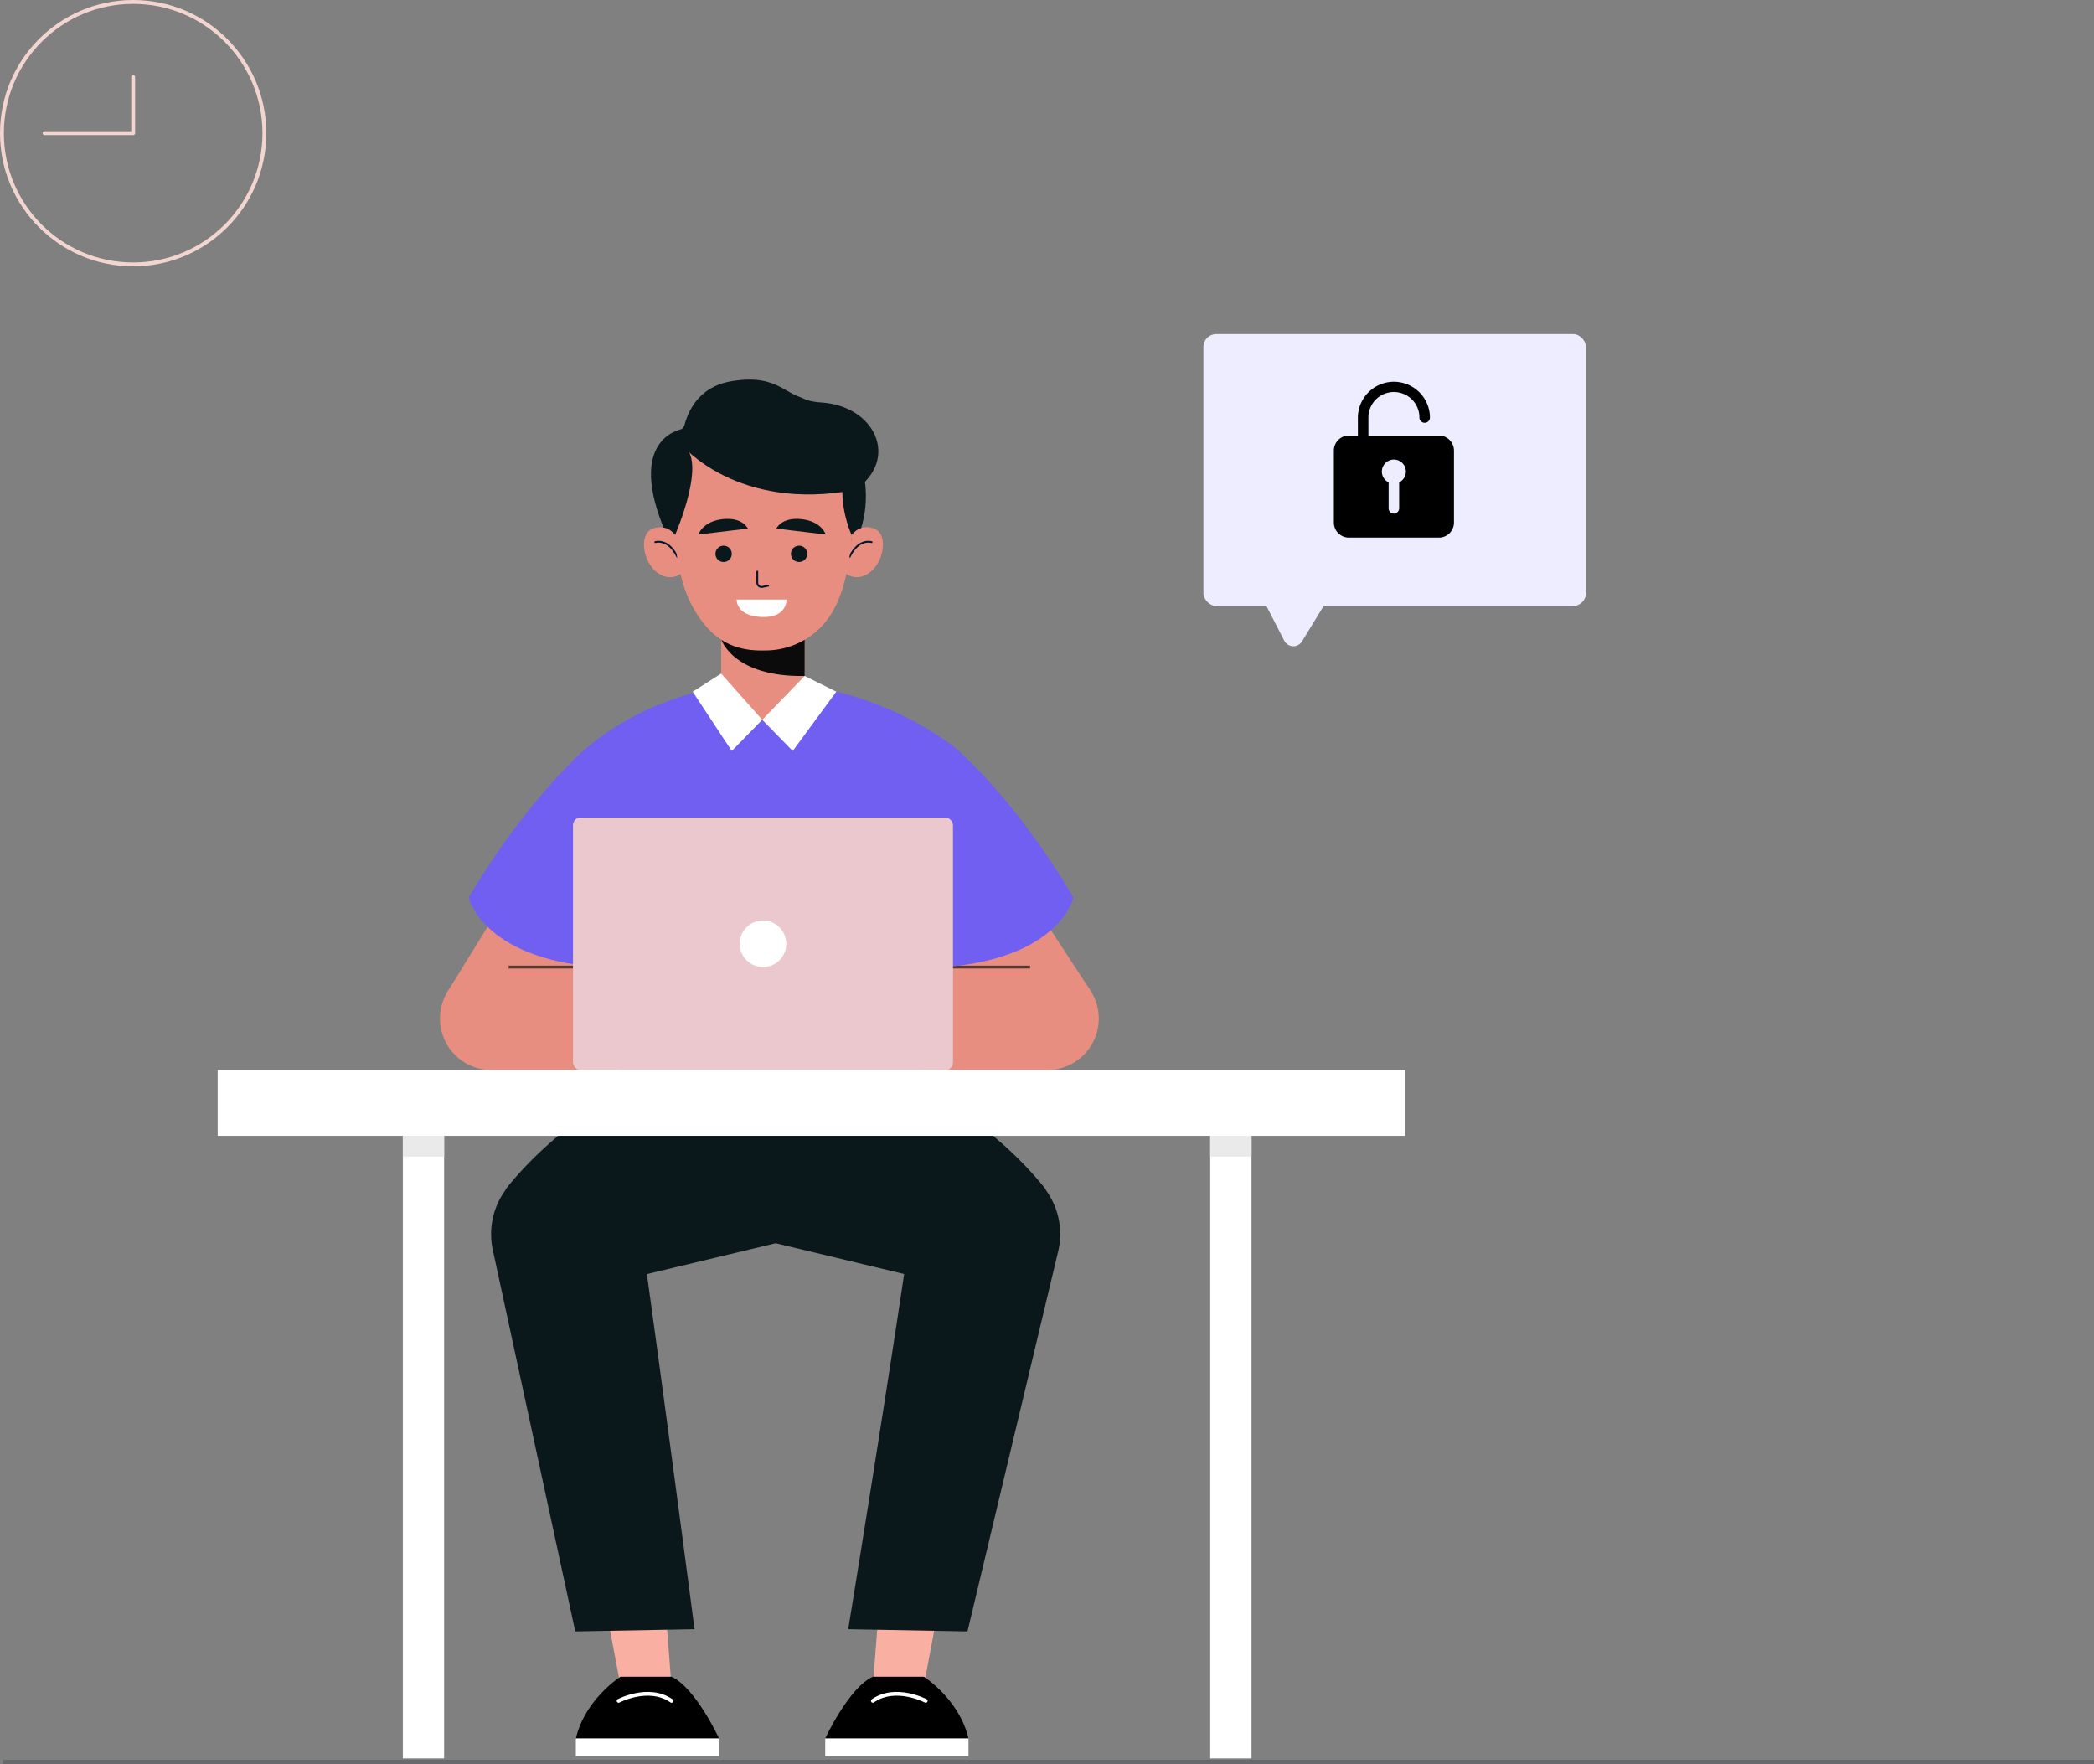 <svg xmlns="http://www.w3.org/2000/svg" width="529.702" height="446.305" viewBox="0 0 529.702 446.305">
  <rect x="0" y="0" width="529.702" height="446.305" fill="#808080" stroke="none"/>
  <defs>
    <style>
      .cls-1, .cls-11, .cls-13, .cls-5, .cls-8 {
        fill: none;
      }

      .cls-1 {
        stroke: #f1d5ce;
        stroke-width: 0.98px;
      }

      .cls-1, .cls-11, .cls-5 {
        stroke-linecap: round;
        stroke-linejoin: round;
      }

      .cls-2 {
        fill: #0b181b;
      }

      .cls-3 {
        fill: #f9b0a3;
      }

      .cls-4 {
        fill: #fff;
      }

      .cls-5 {
        stroke: #fff;
        stroke-width: 0.958px;
      }

      .cls-6 {
        fill: #715ff2;
      }

      .cls-7 {
        fill: #e88e80;
      }

      .cls-8 {
        stroke: #55382c;
        stroke-width: 0.718px;
      }

      .cls-13, .cls-8 {
        stroke-miterlimit: 10;
      }

      .cls-9 {
        fill: #eac8ce;
      }

      .cls-10 {
        fill: #0b0b0b;
      }

      .cls-11 {
        stroke: #021833;
        stroke-width: 0.461px;
      }

      .cls-12 {
        fill: #eaeaea;
      }

      .cls-13 {
        stroke: #343a43;
        stroke-width: 1.147px;
        opacity: 0.33;
      }

      .cls-14 {
        fill: #ededff;
      }
    </style>
  </defs>
  <g id="Group_29073" data-name="Group 29073" transform="translate(-197.409 -211.29)">
    <g id="Group_26263" data-name="Group 26263" transform="translate(118.037 269.78)">
      <g id="Group_26236" data-name="Group 26236" transform="translate(3 -58)">
        <g id="Group_26232" data-name="Group 26232" transform="translate(76.861)">
          <ellipse id="Ellipse_2057" data-name="Ellipse 2057" class="cls-1" cx="33.196" cy="33.196" rx="33.196" ry="33.196"/>
          <path id="Path_39739" data-name="Path 39739" class="cls-1" d="M317.25,271.733v14.192H294.837" transform="translate(-284.054 -252.729)"/>
        </g>
      </g>
      <g id="Group_26341" data-name="Group 26341" transform="translate(92.104)">
        <g id="Group_26340" data-name="Group 26340" transform="translate(-12 37.528)">
          <g id="Group_26335" data-name="Group 26335" transform="translate(110.561)">
            <g id="Group_26316" data-name="Group 26316" transform="translate(12.935 175.353)">
              <g id="Group_26311" data-name="Group 26311">
                <path id="Path_39838" data-name="Path 39838" class="cls-2" d="M513.389,365.518c-1.617,1.384-22.972,12.924-35.9,29.54L503.3,418.829l42.714-10.24,2.516-43.071Z" transform="translate(-473.857 -365.518)"/>
                <g id="Group_26310" data-name="Group 26310" transform="translate(0 21.906)">
                  <g id="Group_26309" data-name="Group 26309" transform="translate(21.439 109.008)">
                    <path id="Path_39839" data-name="Path 39839" class="cls-3" d="M492.891,447.467l-4.562-24.151H503.9l1.873,24.151Z" transform="translate(-481.589 -423.316)"/>
                    <g id="Group_26308" data-name="Group 26308" transform="translate(0 21.856)">
                      <path id="Path_39840" data-name="Path 39840" d="M509.541,432.966H496.655s-8.976,5.651-11.3,15.624h36.233S515.636,435.736,509.541,432.966Z" transform="translate(-485.353 -432.966)"/>
                      <rect id="Rectangle_5588" data-name="Rectangle 5588" class="cls-4" width="36.234" height="4.477" transform="translate(0 15.624)"/>
                      <path id="Path_39841" data-name="Path 39841" class="cls-5" d="M490.128,436.659s7.631-4.016,13.373,0" transform="translate(-479.312 -430.552)"/>
                    </g>
                  </g>
                  <path id="Path_39842" data-name="Path 39842" class="cls-2" d="M513.5,391.408c5.087,35.663,13.851,102.63,13.851,102.63l-30.17.559L476.335,398.16a18.9,18.9,0,0,1,15.04-22.655h0A18.884,18.884,0,0,1,513.5,391.408Z" transform="translate(-475.888 -375.19)"/>
                </g>
              </g>
              <g id="Group_26315" data-name="Group 26315" transform="translate(69.294)">
                <path id="Path_39843" data-name="Path 39843" class="cls-2" d="M541.62,365.518c1.617,1.384,22.972,12.924,35.9,29.54l-25.805,23.771L509,408.589l-2.516-43.071Z" transform="translate(-506.481 -365.518)"/>
                <g id="Group_26314" data-name="Group 26314" transform="translate(15.23 21.906)">
                  <g id="Group_26313" data-name="Group 26313" transform="translate(0 109.008)">
                    <path id="Path_39844" data-name="Path 39844" class="cls-3" d="M531.409,447.467l4.562-24.151H520.4l-1.873,24.151Z" transform="translate(-506.477 -423.316)"/>
                    <g id="Group_26312" data-name="Group 26312" transform="translate(0 21.856)">
                      <path id="Path_39845" data-name="Path 39845" d="M525.252,432.966h12.886s8.974,5.651,11.3,15.624H513.2S519.157,435.736,525.252,432.966Z" transform="translate(-513.205 -432.966)"/>
                      <rect id="Rectangle_5589" data-name="Rectangle 5589" class="cls-4" width="36.234" height="4.477" transform="translate(36.235 20.101) rotate(180)"/>
                      <path id="Path_39846" data-name="Path 39846" class="cls-5" d="M531.894,436.659s-7.631-4.016-13.37,0" transform="translate(-506.477 -430.552)"/>
                    </g>
                  </g>
                  <path id="Path_39847" data-name="Path 39847" class="cls-2" d="M531.791,391.408c-5.087,35.663-16.02,102.63-16.02,102.63l30.17.559,23.012-96.437a18.9,18.9,0,0,0-15.039-22.655h0A18.884,18.884,0,0,0,531.791,391.408Z" transform="translate(-509.959 -375.19)"/>
                </g>
              </g>
            </g>
            <g id="Group_26323" data-name="Group 26323" transform="translate(0 76.594)">
              <g id="Group_26321" data-name="Group 26321">
                <path id="Path_39848" data-name="Path 39848" class="cls-6" d="M532.406,321.916s-27.284,0-47.37,19.753v55.354s96.12,1.463,96.12,0,.025-59.012.025-59.012A83.049,83.049,0,0,0,532.406,321.916Z" transform="translate(-451.38 -321.916)"/>
                <g id="Group_26318" data-name="Group 26318" transform="translate(0 16.095)">
                  <g id="Group_26317" data-name="Group 26317" transform="translate(0 32.765)">
                    <path id="Path_39849" data-name="Path 39849" class="cls-7" d="M510.612,353.711h-27.4a13.031,13.031,0,0,0-13.03,13.031h0a13.029,13.029,0,0,0,13.03,13.028h32.238Z" transform="translate(-470.177 -330.555)"/>
                    <path id="Path_39850" data-name="Path 39850" class="cls-7" d="M470.889,373.392l18.411-29.9,25.245,3.408L510.8,379.673Z" transform="translate(-469.277 -343.488)"/>
                    <line id="Line_62" data-name="Line 62" class="cls-8" x1="16.287" transform="translate(17.369 23.157)"/>
                  </g>
                  <path id="Path_39851" data-name="Path 39851" class="cls-6" d="M503.843,329.022s-14.829,11.971-30.462,38.333c0,0,3.373,15.252,32.492,17.588Z" transform="translate(-466.124 -329.022)"/>
                </g>
                <g id="Group_26320" data-name="Group 26320" transform="translate(121.382 16.095)">
                  <g id="Group_26319" data-name="Group 26319" transform="translate(0 27.282)">
                    <path id="Path_39852" data-name="Path 39852" class="cls-7" d="M528.6,353.711h27.407a13.03,13.03,0,0,1,13.028,13.031h0a13.028,13.028,0,0,1-13.028,13.028h-32.24Z" transform="translate(-523.767 -325.072)"/>
                    <path id="Path_39853" data-name="Path 39853" class="cls-7" d="M567.351,376.325l-23.038-35.258-20.545,8.891,3.745,32.778Z" transform="translate(-523.766 -341.067)"/>
                    <line id="Line_63" data-name="Line 63" class="cls-8" x2="21.512" transform="translate(6.389 28.64)"/>
                  </g>
                  <path id="Path_39854" data-name="Path 39854" class="cls-6" d="M528.617,329.022s14.829,11.971,30.462,38.333c0,0-3.373,15.252-32.491,17.588Z" transform="translate(-520.198 -329.022)"/>
                </g>
              </g>
              <g id="Group_26322" data-name="Group 26322" transform="translate(33.656 34.178)">
                <rect id="Rectangle_5590" data-name="Rectangle 5590" class="cls-9" width="96.119" height="63.897" rx="1.926"/>
                <path id="Path_39855" data-name="Path 39855" class="cls-4" d="M515.434,354.4a5.89,5.89,0,1,1-5.891-5.891A5.889,5.889,0,0,1,515.434,354.4Z" transform="translate(-461.485 -322.452)"/>
              </g>
            </g>
            <g id="Group_26334" data-name="Group 26334" transform="translate(51.61)">
              <path id="Rectangle_5591" data-name="Rectangle 5591" class="cls-7" d="M0,0H21.122a0,0,0,0,1,0,0V17.866a3.256,3.256,0,0,1-3.256,3.256H3.256A3.256,3.256,0,0,1,0,17.866V0A0,0,0,0,1,0,0Z" transform="translate(19.527 64.935)"/>
              <path id="Path_39856" data-name="Path 39856" class="cls-10" d="M501.61,319.361s3.067,9.466,21.062,9.137V315.431h0s-1.2,2.43-9.219,2.088C505.359,317.173,501.61,319.361,501.61,319.361Z" transform="translate(-482.024 -253.526)"/>
              <ellipse id="Ellipse_2058" data-name="Ellipse 2058" class="cls-2" cx="26.221" cy="26.897" rx="26.221" ry="26.897" transform="translate(3.694 2.6)"/>
              <g id="Group_26330" data-name="Group 26330" transform="translate(0 9.624)">
                <g id="Group_26326" data-name="Group 26326" transform="translate(50.918 27.752)">
                  <path id="Path_39857" data-name="Path 39857" class="cls-7" d="M517.1,306.537a4.665,4.665,0,0,1,5.782-1.527c3.894,1.477,2.134,10.933-3.708,12.138a4.616,4.616,0,0,1-3.735-.976S516.879,309.187,517.1,306.537Z" transform="translate(-515.443 -304.602)"/>
                  <g id="Group_26325" data-name="Group 26325" transform="translate(1.094 3.639)">
                    <g id="Group_26324" data-name="Group 26324">
                      <path id="Path_39858" data-name="Path 39858" class="cls-11" d="M521.5,306.314s-3.262-1.09-5.576,3.715" transform="translate(-515.926 -306.208)"/>
                    </g>
                  </g>
                </g>
                <g id="Group_26329" data-name="Group 26329" transform="translate(0 27.752)">
                  <path id="Path_39859" data-name="Path 39859" class="cls-7" d="M500.825,306.537a4.663,4.663,0,0,0-5.783-1.527c-3.893,1.477-2.131,10.933,3.71,12.138a4.617,4.617,0,0,0,3.735-.976S501.051,309.187,500.825,306.537Z" transform="translate(-492.963 -304.602)"/>
                  <g id="Group_26328" data-name="Group 26328" transform="translate(2.852 3.639)">
                    <g id="Group_26327" data-name="Group 26327">
                      <path id="Path_39860" data-name="Path 39860" class="cls-11" d="M494.222,306.314s3.264-1.09,5.579,3.715" transform="translate(-494.222 -306.208)"/>
                    </g>
                  </g>
                </g>
                <path id="Path_39861" data-name="Path 39861" class="cls-7" d="M541.818,313.887c0,6.059-.625,18.738-4.555,26.265a19.635,19.635,0,0,1-17.785,11.094c-8,.227-13.957-2.7-18.732-11.866S496.2,314,496.2,314s0-21.649,22.562-21.649C542.523,292.349,541.818,313.887,541.818,313.887Z" transform="translate(-488.871 -292.349)"/>
              </g>
              <path id="Path_39862" data-name="Path 39862" class="cls-2" d="M497.062,318.193s8.571-19.6,1.663-22.806C498.724,295.387,493.782,312.257,497.062,318.193Z" transform="translate(-489.199 -278.882)"/>
              <path id="Path_39863" data-name="Path 39863" class="cls-2" d="M517.442,315.605s-4.818-10.566-.568-18.172C516.873,297.433,520.722,309.669,517.442,315.605Z" transform="translate(-464.932 -276.293)"/>
              <g id="Group_26332" data-name="Group 26332" transform="translate(13.772 35.241)">
                <g id="Group_26331" data-name="Group 26331" transform="translate(4.31 6.782)">
                  <path id="Path_39864" data-name="Path 39864" class="cls-2" d="M505.07,308.716a2.062,2.062,0,1,1-2.063-2.063A2.062,2.062,0,0,1,505.07,308.716Z" transform="translate(-500.946 -306.653)"/>
                  <path id="Path_39865" data-name="Path 39865" class="cls-2" d="M513.5,308.716a2.062,2.062,0,1,1-2.063-2.063A2.062,2.062,0,0,1,513.5,308.716Z" transform="translate(-490.281 -306.653)"/>
                </g>
                <path id="Path_39866" data-name="Path 39866" class="cls-11" d="M505.615,309.547l0,2.784a1.086,1.086,0,0,0,1.289,1.087l1.481-.31" transform="translate(-490.729 -296.21)"/>
                <path id="Path_39867" data-name="Path 39867" class="cls-2" d="M511.544,306.112l-12.5,1.5s1-3.316,6.111-3.885S511.544,306.112,511.544,306.112Z" transform="translate(-499.043 -303.659)"/>
                <path id="Path_39868" data-name="Path 39868" class="cls-2" d="M507.744,306.112l12.5,1.5s-1-3.316-6.109-3.885S507.744,306.112,507.744,306.112Z" transform="translate(-488.036 -303.659)"/>
                <path id="Path_39869" data-name="Path 39869" class="cls-4" d="M503.315,312.665h12.618s.215,4.7-6.326,4.421S503.315,312.665,503.315,312.665Z" transform="translate(-493.641 -292.266)"/>
              </g>
              <path id="Path_39870" data-name="Path 39870" class="cls-2" d="M497.168,300.914s14.093,17.076,43.916,11.4c0,0,2.625-15.431-12.793-20.147S500.846,298.6,497.168,300.914Z" transform="translate(-487.643 -284.409)"/>
              <path id="Path_39871" data-name="Path 39871" class="cls-2" d="M497.168,304.605s-.29-14.011,12.682-16.111,13.386,4.843,22.569,5.393c13.708.822,19.961,14.3,8.666,22.12l-19.067-11.4Z" transform="translate(-487.644 -288.1)"/>
              <path id="Path_39872" data-name="Path 39872" class="cls-2" d="M501.99,293.591s-14.131,1.737-5.4,24.154Z" transform="translate(-491.976 -281.154)"/>
              <g id="Group_26333" data-name="Group 26333" transform="translate(12.33 74.362)">
                <path id="Path_39873" data-name="Path 39873" class="cls-4" d="M505.6,320.931l10.388,11.695-7.709,7.888-9.877-14.986Z" transform="translate(-498.406 -320.931)"/>
                <path id="Path_39874" data-name="Path 39874" class="cls-4" d="M516.9,321.2,506.17,332.285l7.709,7.888,11.029-15Z" transform="translate(-488.585 -320.59)"/>
              </g>
            </g>
          </g>
          <g id="Group_26339" data-name="Group 26339" transform="translate(0 174.668)">
            <g id="Group_26338" data-name="Group 26338" transform="translate(54.333)">
              <rect id="Rectangle_5592" data-name="Rectangle 5592" class="cls-4" width="300.39" height="16.637"/>
              <g id="Group_26336" data-name="Group 26336" transform="translate(46.836 16.637)">
                <rect id="Rectangle_5593" data-name="Rectangle 5593" class="cls-4" width="10.443" height="157.481"/>
                <rect id="Rectangle_5594" data-name="Rectangle 5594" class="cls-12" width="10.443" height="5.251"/>
              </g>
              <g id="Group_26337" data-name="Group 26337" transform="translate(251.072 16.637)">
                <rect id="Rectangle_5595" data-name="Rectangle 5595" class="cls-4" width="10.443" height="157.481"/>
                <rect id="Rectangle_5596" data-name="Rectangle 5596" class="cls-12" width="10.443" height="5.251"/>
              </g>
            </g>
            <line id="Line_64" data-name="Line 64" class="cls-13" x1="528.97" transform="translate(0 175.045)"/>
          </g>
        </g>
      </g>
    </g>
    <g id="Group_26307" data-name="Group 26307" transform="translate(501.826 295.793)">
      <g id="Group_26303" data-name="Group 26303" transform="translate(0)">
        <g id="Group_26301" data-name="Group 26301">
          <g id="Group_26300" data-name="Group 26300">
            <rect id="Rectangle_5585" data-name="Rectangle 5585" class="cls-14" width="96.762" height="68.782" rx="3.242" transform="translate(0 0)"/>
            <path id="Path_39832" data-name="Path 39832" class="cls-14" d="M458.221,298.293l7.426,14.422a2.574,2.574,0,0,0,4.485.163l8.9-14.585Z" transform="translate(-445.187 -235.139)"/>
          </g>
        </g>
        <path id="Icon_ionic-ios-unlock" data-name="Icon ionic-ios-unlock" d="M33.326,17.043H15.482V12.487a6.454,6.454,0,0,1,12.908,0h0a1.329,1.329,0,1,0,2.658,0h0a9.112,9.112,0,1,0-18.224.123v4.433H10.547a3.808,3.808,0,0,0-3.8,3.8V39.063a3.808,3.808,0,0,0,3.8,3.8h22.78a3.808,3.808,0,0,0,3.8-3.8V20.84A3.808,3.808,0,0,0,33.326,17.043ZM23.265,28.888v6.53A1.361,1.361,0,0,1,22,36.785a1.33,1.33,0,0,1-1.4-1.329V28.888a3.037,3.037,0,1,1,2.658,0Z" transform="translate(26.25 8.626)"/>
      </g>
    </g>
  </g>
</svg>
